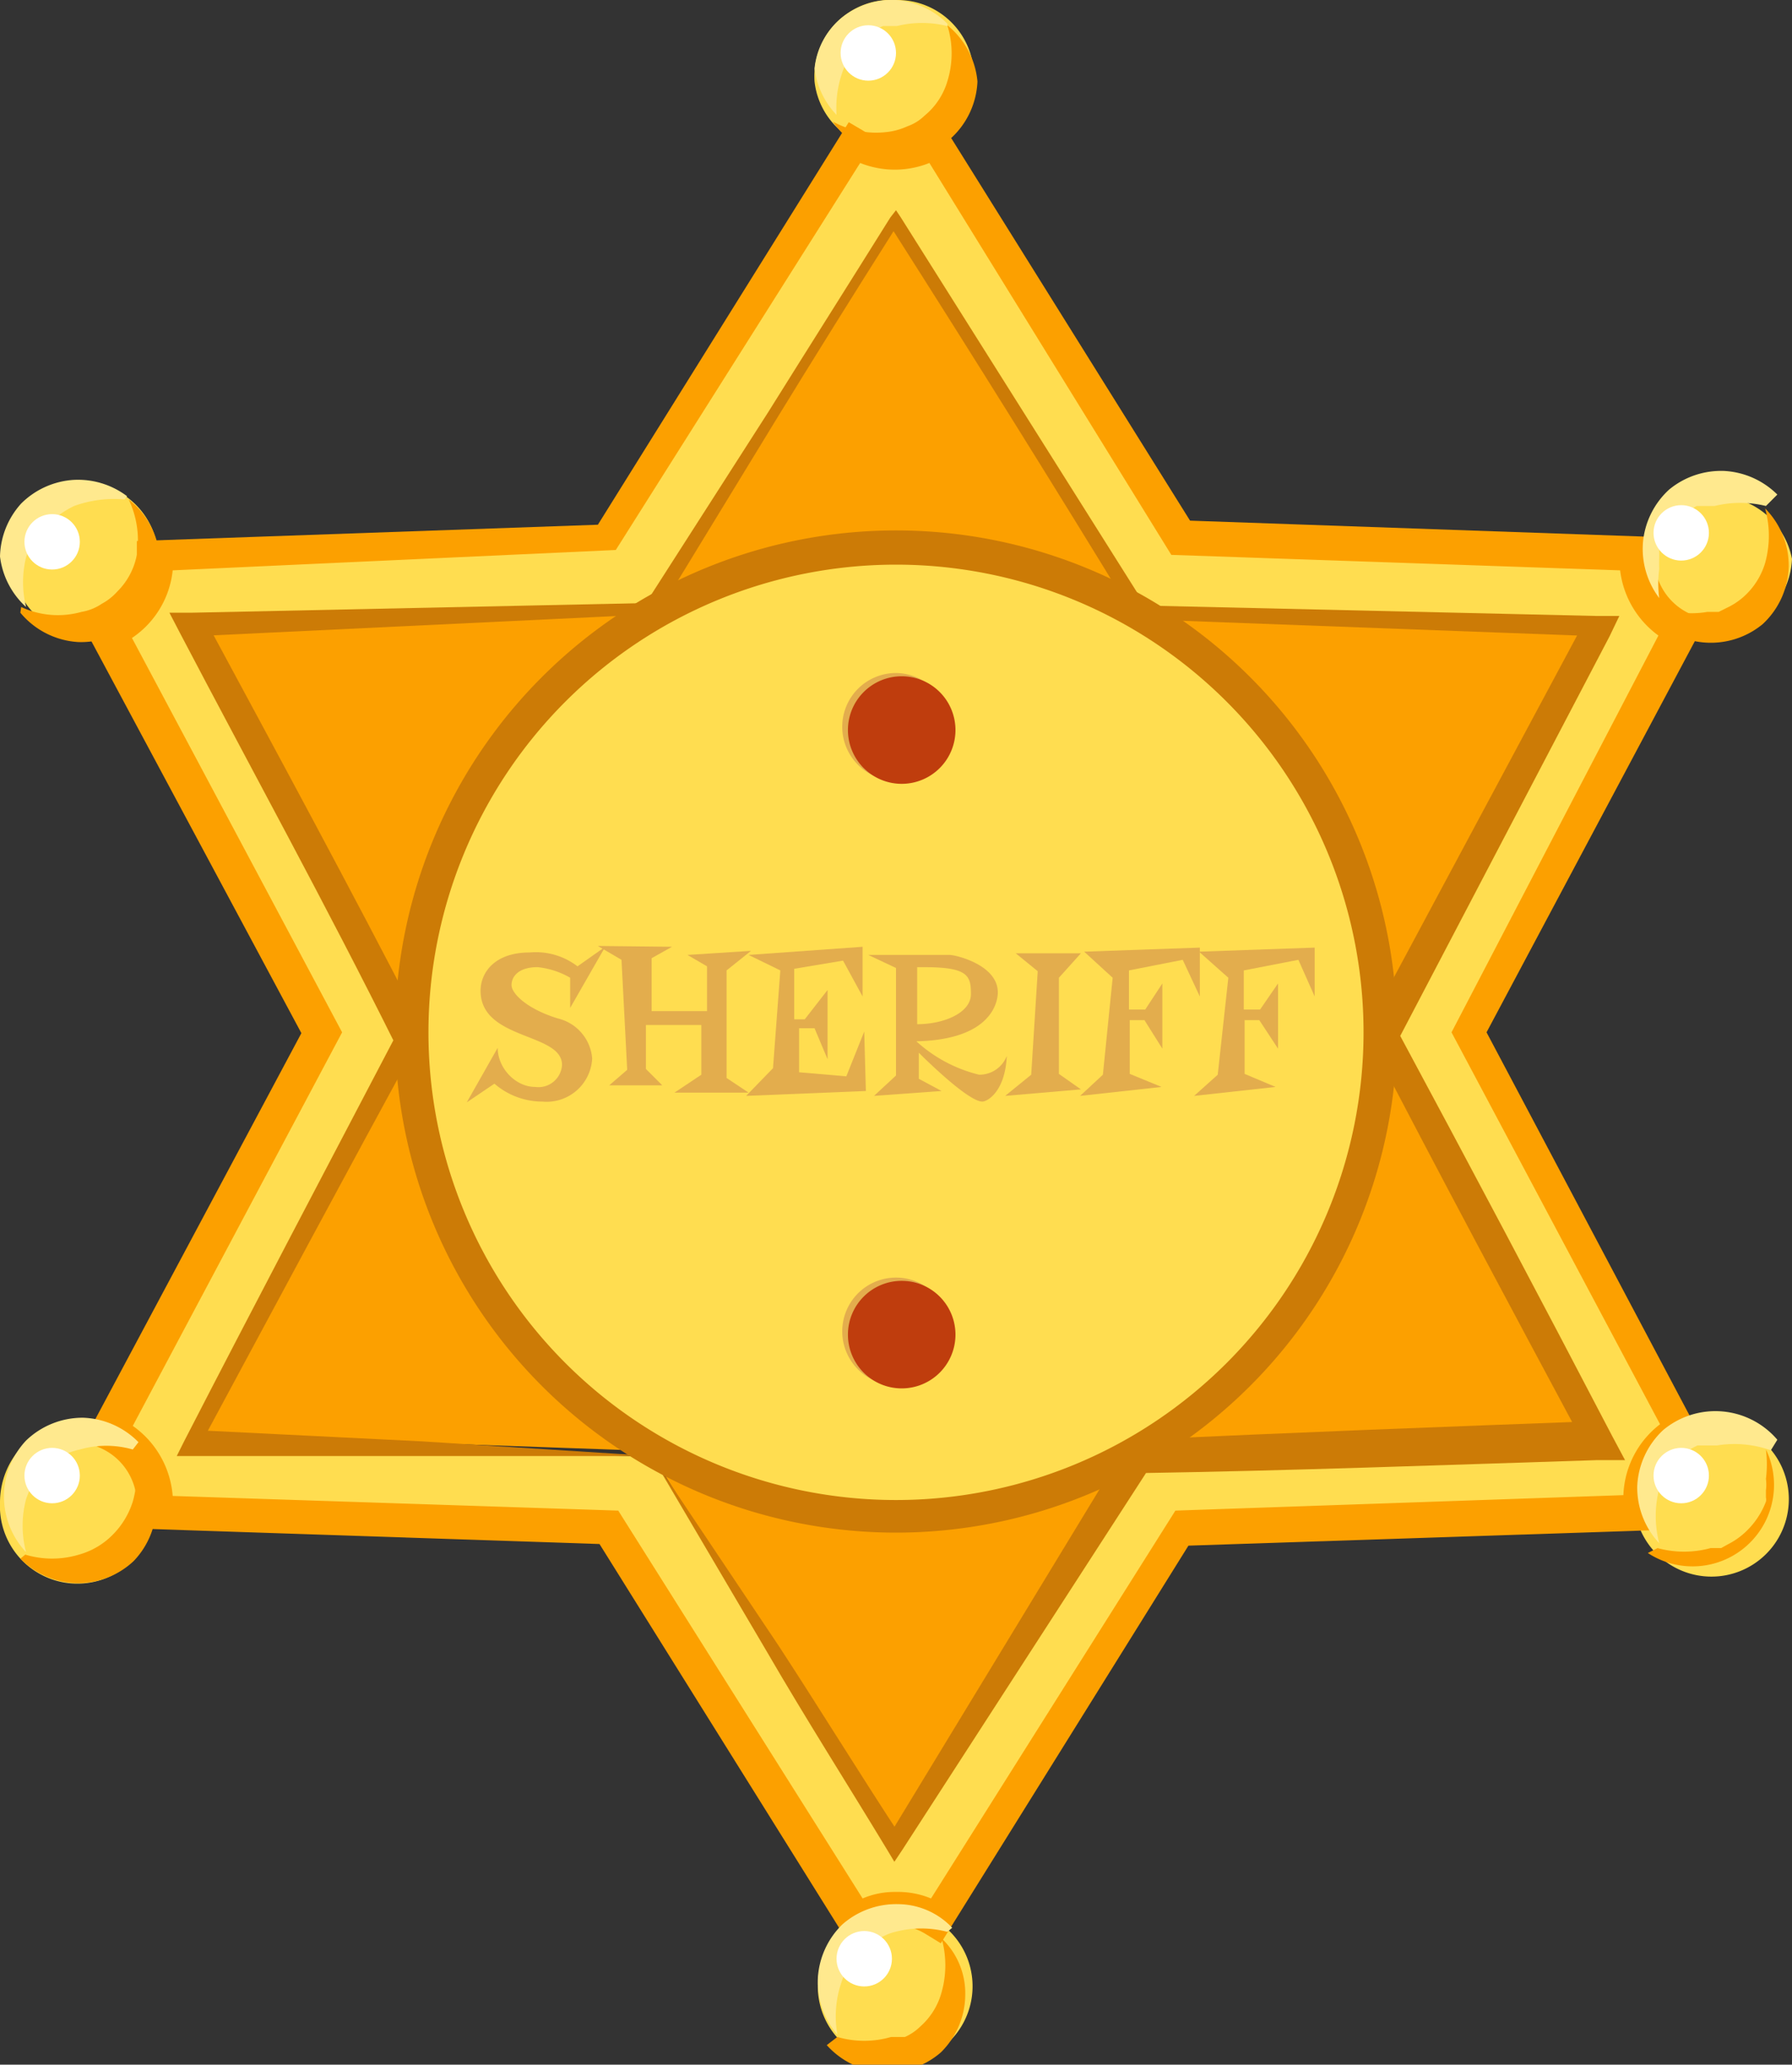 <svg xmlns="http://www.w3.org/2000/svg" viewBox="0 0 22 25.34"><rect x="0" y="0" width="22" height="25.34" fill="#333333" stroke="none"/><defs><style>.cls-1{isolation:isolate;}.cls-2,.cls-3{fill:#ffdd50;}.cls-3,.cls-7{mix-blend-mode:screen;}.cls-4{fill:#fca000;}.cls-5{fill:#cc7b06;}.cls-11,.cls-6{fill:#e3ad4d;}.cls-10,.cls-6{mix-blend-mode:multiply;}.cls-7{fill:#bf3d0d;}.cls-8{fill:#ffe98e;}.cls-9{fill:#fff;}</style></defs><title>設施-資產 1遊樂設施</title><g class="cls-1"><g id="圖層_2" data-name="圖層 2"><g id="圖層_1-2" data-name="圖層 1"><path class="cls-2" d="M11,1.92h.19l.1,0,.1,0,.12-.06,3,4.82,5.59.2v.07a.61.61,0,0,0,0,.14l0,.14a.61.61,0,0,0,.05.12l.06.12a1,1,0,0,0,.4.34h0l-2.63,5,2.6,4.88a.41.41,0,0,0-.11.07h0a1.09,1.09,0,0,0-.24.24s0,0,0,0a.36.36,0,0,0-.05.09.9.9,0,0,0-.09.4.66.66,0,0,0,0,.14v0l-5.6.2-3,4.81a.78.78,0,0,0-.37-.13H11a1.09,1.09,0,0,0-.26,0l-.1,0h0l-.11.06-3-4.81-5.57-.2a.41.41,0,0,0,0-.11.76.76,0,0,0,0-.15A.92.92,0,0,0,1.83,18a.61.61,0,0,0-.07-.1h0l-.08-.1-.09-.09h0l-.1-.07h0l-.12-.07L4,12.67,1.35,7.73l.12-.06a.86.86,0,0,0,.29-.28.75.75,0,0,0,.07-.12.5.5,0,0,0,0-.13.61.61,0,0,0,0-.13.76.76,0,0,0,0-.15V6.78l5.56-.19,3-4.82.11.06h0l.1,0A1.09,1.09,0,0,0,11,1.92Zm0,20.71,3-4.78,5.64-.2-2.65-5,2.65-5L14,7.49,11,2.7,8,7.49l-5.64.19,2.65,5-2.65,5,5.64.2Z"/><path class="cls-2" d="M1.48,17.64l.1.07h0l.09.09.08.1h0a.61.61,0,0,1,.07.1.92.92,0,0,1,.08.27.76.76,0,0,1,0,.15.41.41,0,0,1,0,.11A.94.94,0,0,1,0,18.44a1,1,0,0,1,.94-1,1,1,0,0,1,.38.08l.12.07Z"/><path class="cls-2" d="M11.49,23.57h0a.95.95,0,1,1-1.45.8.93.93,0,0,1,.45-.8l.11-.06h0l.1,0a1.09,1.09,0,0,1,.26,0h.14A.92.92,0,0,1,11.49,23.57Z"/><path class="cls-2" d="M21,17.45a.95.95,0,1,1-.93,1.08.66.66,0,0,1,0-.14.9.9,0,0,1,.09-.4l.05-.09s0,0,0,0a1.36,1.36,0,0,1,.24-.24h0a.41.41,0,0,1,.11-.07h0A1,1,0,0,1,21,17.45Z"/><path class="cls-2" d="M22,6.86a1,1,0,0,1-.95.95,1,1,0,0,1-.39-.09h0a1.1,1.1,0,0,1-.4-.34l-.06-.12a.61.61,0,0,1-.05-.12l0-.14a.61.61,0,0,1,0-.14V6.79A.95.95,0,0,1,22,6.86Z"/><path class="cls-2" d="M11,0a.94.94,0,0,1,.51,1.74l-.12.06-.1,0-.1,0H11a1.09,1.09,0,0,1-.26,0l-.1,0h0l-.11-.06A.93.93,0,0,1,10,1,.94.94,0,0,1,11,0Z"/><path class="cls-2" d="M1.91,6.78a.22.22,0,0,1,0,.08.76.76,0,0,1,0,.15.61.61,0,0,1,0,.13.5.5,0,0,1,0,.13.75.75,0,0,1-.07.12.86.86,0,0,1-.29.28l-.12.06A1,1,0,0,1,1,7.81.95.95,0,0,1,1,5.92a.94.94,0,0,1,.94.86Z"/><path class="cls-2" d="M14,7.52a5.94,5.94,0,0,1,0,10.29A5.94,5.94,0,1,1,8,7.53a5.77,5.77,0,0,1,3-.8A5.86,5.86,0,0,1,14,7.52Z"/><path class="cls-3" d="M15.48,8.78A5.78,5.78,0,0,0,14,7.52a6.67,6.67,0,0,0-.76-.37,47.67,47.67,0,0,0-7.7,7.79,6,6,0,0,0,2,2.5A74.8,74.8,0,0,1,15.48,8.78Z"/><path class="cls-3" d="M16.22,9.87a78.43,78.43,0,0,0-7.06,8.45c.23.07.47.13.71.18a50.54,50.54,0,0,1,6.65-8A6.09,6.09,0,0,0,16.22,9.87Z"/><path class="cls-4" d="M5.05,12.67a5.91,5.91,0,0,0,3,5.14l0,0-5.64-.2,2.65-5Z"/><path class="cls-4" d="M14,17.81l0,0-3,4.78L8,17.85l0,0a5.91,5.91,0,0,0,5.94,0Z"/><path class="cls-4" d="M17,12.67l2.65,5-5.64.2,0,0a5.91,5.91,0,0,0,3-5.14Z"/><path class="cls-4" d="M19.62,7.68l-2.65,5h0a5.94,5.94,0,0,0-3-5.15l0,0Z"/><path class="cls-4" d="M11,2.7l3,4.79,0,0a5.86,5.86,0,0,0-3-.79,5.77,5.77,0,0,0-3,.8l0,0Z"/><path class="cls-4" d="M2.36,7.68,8,7.49l0,0a5.91,5.91,0,0,0-3,5.14H5Z"/><path class="cls-5" d="M8,17.87l-2.81,0-2.82,0h-.2l.09-.18c.86-1.67,1.74-3.34,2.61-5v.16C4,11.1,3.08,9.43,2.21,7.77l-.13-.25h.27L8,7.4l-.07,0L9.43,5.06c.5-.8,1-1.59,1.5-2.39L11,2.58l.06.09q1.5,2.38,3,4.76l-.09,0,5.64.13h.27l-.12.25-2.62,5v-.19q1.34,2.49,2.65,5l.16.3h-.34c-1.88.06-3.76.13-5.64.16l.15-.08L11.08,22.7l-.1.15-.09-.15c-.49-.81-1-1.61-1.47-2.42Zm0,0L9.56,20.2c.51.78,1,1.58,1.52,2.37h-.19l2.93-4.82,0-.08H14c1.88-.09,3.76-.16,5.64-.23l-.18.31c-.89-1.66-1.78-3.32-2.65-5l-.05-.09.05-.1,2.68-5,.15.25L14,7.6h-.06l0,0q-1.47-2.41-3-4.81H11c-.5.79-1,1.59-1.49,2.39L8.07,7.54l0,0H8l-5.64.27.14-.24c.89,1.65,1.79,3.31,2.66,5l0,.08,0,.08c-.9,1.65-1.79,3.31-2.7,5l-.1-.18,2.82.14Z"/><path class="cls-5" d="M11,18.81a6.15,6.15,0,1,1,6.15-6.14A6.15,6.15,0,0,1,11,18.81ZM11,6.93a5.74,5.74,0,1,0,5.74,5.74A5.74,5.74,0,0,0,11,6.93Z"/><path class="cls-4" d="M11.55,23.85l-.18-.11a.73.73,0,0,0-.78,0l-.17.11-3.06-4.9-5.68-.19,0-.22a.78.78,0,0,1,0-.09.75.75,0,0,0-.45-.68l-.2-.09,2.67-5-2.68-5,.2-.08a.75.75,0,0,0,.46-.69l0-.27,5.66-.2L10.42,1.5l.17.1a.73.73,0,0,0,.78,0l.18-.11,3.06,4.9,5.7.2,0,.25a.75.75,0,0,0,.43.69l.2.09-2.69,5.05,2.65,5-.19.1a.72.72,0,0,0-.4.65.53.53,0,0,0,0,.13l0,.23-5.72.19ZM11,23.22a1.06,1.06,0,0,1,.43.08l3-4.76,5.5-.19a1.15,1.15,0,0,1,.45-.87l-2.56-4.81L20.36,7.8A1.16,1.16,0,0,1,19.89,7l-5.51-.19L11.41,2a1.14,1.14,0,0,1-.85,0l-3,4.75L2.12,7a1.14,1.14,0,0,1-.5.83L4.2,12.67,1.63,17.5a1.16,1.16,0,0,1,.49.86l5.47.18,3,4.76A1,1,0,0,1,11,23.22Z"/><path class="cls-6" d="M11,8.26a.66.66,0,1,0,.66.66A.67.67,0,0,0,11,8.26Z"/><path class="cls-6" d="M11,15.68a.66.66,0,1,0,.66.66A.66.66,0,0,0,11,15.68Z"/><path class="cls-7" d="M11.07,8.3a.66.66,0,1,0,.66.66A.66.66,0,0,0,11.07,8.3Z"/><path class="cls-7" d="M11.07,15.72a.66.66,0,1,0,.66.66A.66.66,0,0,0,11.07,15.72Z"/><path class="cls-4" d="M10.22,1.49a1.11,1.11,0,0,0,.67.13.82.82,0,0,0,.25-.07.57.57,0,0,0,.21-.13A.86.86,0,0,0,11.63,1a1.15,1.15,0,0,0,0-.69l0,0A1,1,0,0,1,12,1a1,1,0,0,1-.34.71,1,1,0,0,1-.77.21,1,1,0,0,1-.66-.42Z"/><path class="cls-8" d="M11.63.32a1.28,1.28,0,0,0-.62,0H11l-.07,0-.09,0a.57.57,0,0,0-.18.12,1.11,1.11,0,0,0-.28.35,1.32,1.32,0,0,0-.11.62l0,0A1,1,0,0,1,10,.84a.93.93,0,0,1,.33-.62A1,1,0,0,1,11,0a1,1,0,0,1,.63.29Z"/><path class="cls-4" d="M10.28,25a1.18,1.18,0,0,0,.66,0h0s0,0,0,0l.07,0,.1,0a.64.64,0,0,0,.19-.13.86.86,0,0,0,.26-.42,1.22,1.22,0,0,0,0-.66l0,0a.93.93,0,0,1,.29.7,1,1,0,0,1-.3.7,1,1,0,0,1-1.4-.09Z"/><path class="cls-8" d="M11.63,23.71a1.25,1.25,0,0,0-.64,0,.64.64,0,0,0-.22.1.46.46,0,0,0-.18.13.84.84,0,0,0-.26.39,1.28,1.28,0,0,0-.05.64l0,0a1,1,0,0,1-.24-.68,1,1,0,0,1,.3-.67,1,1,0,0,1,.69-.25.92.92,0,0,1,.66.29Z"/><path class="cls-4" d="M.26,7.45A1.07,1.07,0,0,0,1,7.51a.63.63,0,0,0,.25-.1.7.7,0,0,0,.19-.15.86.86,0,0,0,.24-.45,1.17,1.17,0,0,0-.1-.68l0,0a1,1,0,0,1,.38.7,1,1,0,0,1-.25.75,1,1,0,0,1-.75.3,1,1,0,0,1-.71-.36Z"/><path class="cls-8" d="M1.53,6.13a1.44,1.44,0,0,0-.62.08,1.3,1.3,0,0,0-.35.25.92.92,0,0,0-.24.38,1.28,1.28,0,0,0,0,.61l0,0A1,1,0,0,1,0,6.83a1,1,0,0,1,.26-.65A1,1,0,0,1,.9,5.89a1,1,0,0,1,.66.2Z"/><path class="cls-4" d="M.31,19.08a1.14,1.14,0,0,0,.66,0,.93.93,0,0,0,.41-.24,1,1,0,0,0,.25-.41,1.18,1.18,0,0,0,0-.65l0,0a1,1,0,0,1,.29.68,1,1,0,0,1-.28.7,1,1,0,0,1-.7.27,1,1,0,0,1-.69-.3Z"/><path class="cls-8" d="M1.63,17.79a1.18,1.18,0,0,0-.65,0A.88.88,0,0,0,.57,18a1,1,0,0,0-.25.4,1.27,1.27,0,0,0,0,.65l0,0a1,1,0,0,1,0-1.37,1,1,0,0,1,.7-.28,1,1,0,0,1,.68.3Z"/><path class="cls-4" d="M20.29,7.42a1.13,1.13,0,0,0,.67.09H21l.1,0,.1-.05a.86.86,0,0,0,.2-.13.9.9,0,0,0,.27-.42,1.25,1.25,0,0,0,0-.67l0,0a1,1,0,0,1,.29.71,1,1,0,0,1-.32.71,1,1,0,0,1-1.42-.15Z"/><path class="cls-8" d="M21.68,6.21a1.32,1.32,0,0,0-.63,0l-.13,0-.09,0a.83.83,0,0,0-.18.13,1,1,0,0,0-.28.37l0,.14a1.3,1.3,0,0,0,0,.13,1.39,1.39,0,0,0,0,.36l0,0a1,1,0,0,1-.2-.68,1,1,0,0,1,.32-.65,1,1,0,0,1,.68-.23,1,1,0,0,1,.65.29Z"/><path class="cls-4" d="M20.35,19a1.23,1.23,0,0,0,.65,0s.12,0,.13,0l.09-.05a.91.91,0,0,0,.19-.13,1,1,0,0,0,.27-.39.11.11,0,0,0,0-.05s0-.07,0-.09a.52.52,0,0,0,0-.14,1.44,1.44,0,0,0,0-.36l0,0a1,1,0,0,1-1.45,1.27Z"/><path class="cls-8" d="M21.74,17.8a1.33,1.33,0,0,0-.66-.06s-.06,0-.06,0l-.08,0-.1,0a.86.86,0,0,0-.2.13,1,1,0,0,0-.27.4,1.33,1.33,0,0,0,0,.67l0,0a1,1,0,0,1-.27-.7,1,1,0,0,1,.32-.69,1,1,0,0,1,1.4.12Z"/><circle class="cls-9" cx="0.64" cy="6.65" r="0.34"/><circle class="cls-9" cx="10.66" cy="0.65" r="0.34"/><circle class="cls-9" cx="20.64" cy="6.54" r="0.34"/><circle class="cls-9" cx="20.64" cy="18.11" r="0.34"/><circle class="cls-9" cx="10.61" cy="24.04" r="0.34"/><circle class="cls-9" cx="0.64" cy="18.11" r="0.34"/><g class="cls-10"><path class="cls-11" d="M7.09,11.86l.34-.24L7,12.37,7,12a1,1,0,0,0-.4-.13c-.24,0-.32.12-.32.22s.18.29.57.41a.55.55,0,0,1,.42.49.56.56,0,0,1-.61.53.9.9,0,0,1-.59-.22l-.34.23.38-.67c0,.25.22.48.46.48a.29.29,0,0,0,.33-.27c0-.4-1-.3-1-.91,0-.23.18-.47.6-.47A.84.84,0,0,1,7.09,11.86Z"/><path class="cls-11" d="M8.25,11.62,8,11.76l0,.65.68,0v-.55l-.24-.14.78-.05-.3.24,0,1.32.27.18H8.28l.33-.22,0-.61-.68,0,0,.54.2.2H7.48l.22-.19-.07-1.35-.29-.17Z"/><path class="cls-11" d="M10.63,13.39l-1.47.06.33-.34.09-1.2-.39-.19,1.4-.1,0,.61-.24-.44-.6.1,0,.62.13,0,.28-.36V13L10,12.62l-.19,0,0,.54.58.05.22-.55Z"/><path class="cls-11" d="M12.06,13.52c-.16,0-.63-.45-.78-.6v.32l.28.15-.83.06L11,13.2l0-1.32-.34-.16c.68,0,.93,0,1,0s.59.12.59.46c0,.1-.06.58-1,.6a1.76,1.76,0,0,0,.77.41.36.36,0,0,0,.34-.23C12.34,13.4,12.12,13.52,12.06,13.52Zm-.72-1.65h-.08v.7c.33,0,.66-.14.66-.37S11.88,11.87,11.34,11.87Z"/><path class="cls-11" d="M13,12l0,1.18.27.19-.93.08.32-.26.08-1.27-.27-.22.8,0Z"/><path class="cls-11" d="M14.73,12.23l-.21-.45-.66.13,0,.48h.2l.21-.32v.8l-.22-.35-.18,0,0,.66.39.16-1,.11.28-.26L13.66,12l-.35-.32,1.42-.05Z"/><path class="cls-11" d="M16.14,12.23l-.2-.45-.67.13,0,.48h.2l.22-.32v.8l-.23-.35-.18,0,0,.66.38.16-1,.11.29-.26L15.08,12l-.36-.32,1.42-.05Z"/></g></g></g></g></svg>